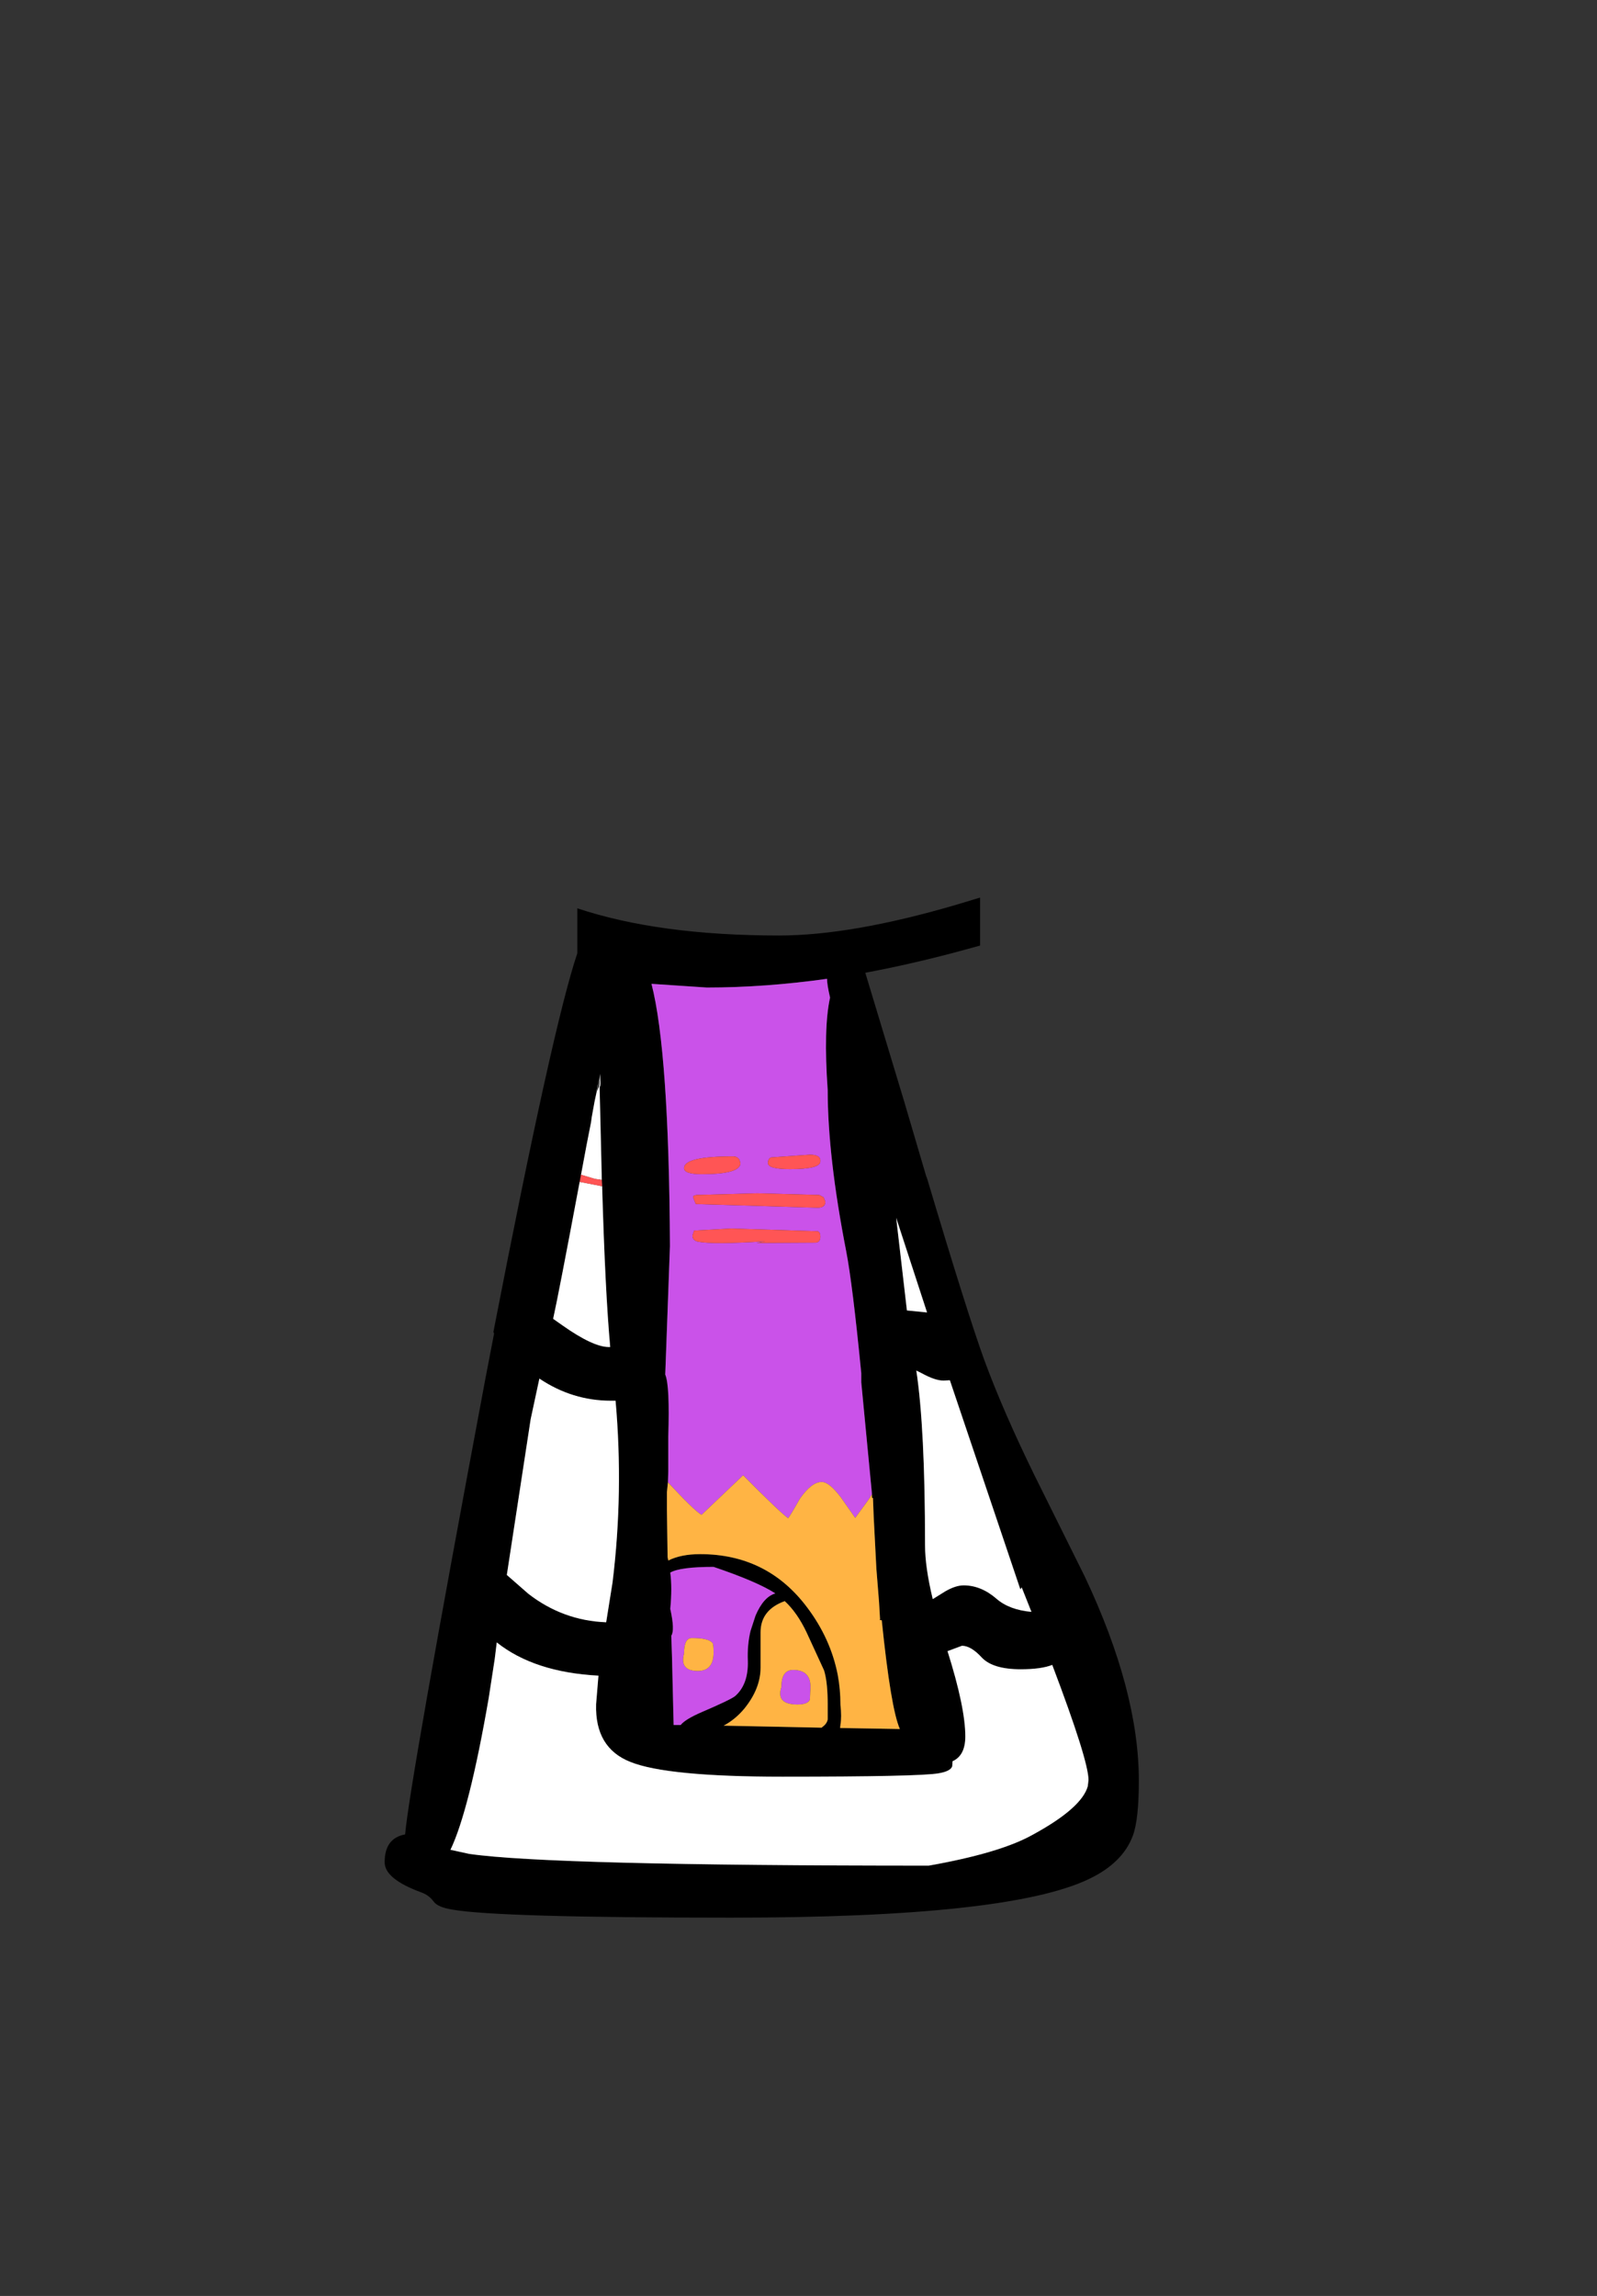 <?xml version="1.0" encoding="UTF-8" standalone="no"?>
<svg xmlns:xlink="http://www.w3.org/1999/xlink" height="342.0px" width="237.9px" xmlns="http://www.w3.org/2000/svg">
  <rect width="100%" height="100%" fill="#333333" stroke="none"/>
  <g transform="matrix(1, 0, 0, 1, 118.05, 273.9)">
    <use height="151.95" transform="matrix(1.0, 0.0, 0.0, 1.0, -60.75, -140.2)" width="112.35" xlink:href="#shape0"/>
  </g>
  <defs>
    <g id="shape0" transform="matrix(1, 0, 0, 1, 60.75, 140.2)">
      <path d="M11.85 -51.3 L10.25 -68.0 10.25 -69.35 Q8.95 -82.65 8.0 -87.55 5.25 -101.65 5.25 -111.5 4.6 -120.75 5.6 -125.3 5.15 -127.25 5.15 -128.1 -4.1 -126.8 -12.75 -126.8 L-21.0 -127.35 Q-18.4 -117.25 -18.25 -88.3 L-18.95 -69.15 Q-18.25 -67.5 -18.5 -59.9 L-18.5 -54.7 -18.55 -53.1 -18.7 -51.65 -18.7 -48.9 -18.6 -41.95 -18.5 -41.45 Q-16.6 -42.4 -13.75 -42.4 -3.75 -42.4 2.2 -34.45 5.7 -29.8 6.75 -24.4 7.15 -22.25 7.15 -19.95 7.35 -18.15 7.15 -17.0 L7.1 -16.5 16.0 -16.35 Q14.65 -19.4 13.3 -32.55 12.8 -32.6 13.05 -32.65 L12.9 -35.25 12.5 -40.25 12.1 -48.0 12.0 -50.6 12.0 -50.75 11.85 -50.8 11.85 -51.3 M27.95 -140.2 L27.95 -133.05 23.9 -131.95 Q17.25 -130.2 10.85 -129.0 L16.65 -109.8 19.95 -98.6 20.0 -98.55 Q26.05 -78.25 28.6 -71.25 31.4 -63.65 36.05 -54.15 L43.55 -39.05 Q51.6 -22.0 51.6 -8.65 51.6 -2.85 50.7 -0.45 49.2 3.6 44.15 6.0 32.15 11.75 -9.15 11.75 -43.85 11.75 -50.65 10.55 -52.85 10.2 -53.45 9.35 -54.15 8.4 -55.25 8.0 -60.75 6.0 -60.75 3.5 -60.75 -0.1 -57.7 -0.65 -57.05 -8.2 -45.75 -68.5 L-44.45 -75.25 -44.55 -75.5 Q-35.7 -121.1 -32.05 -131.9 L-32.05 -138.6 Q-19.9 -134.55 -2.0 -134.55 8.75 -134.55 24.3 -139.1 L27.95 -140.2 M20.05 -78.4 L15.45 -92.5 17.05 -78.7 20.05 -78.4 M18.45 -69.75 Q19.75 -61.15 19.75 -43.75 19.75 -40.45 20.9 -35.7 L22.75 -36.85 Q24.3 -37.75 25.5 -37.75 28.1 -37.75 30.4 -35.75 32.3 -34.1 35.6 -33.8 L34.15 -37.45 33.95 -37.15 23.45 -68.3 22.5 -68.25 Q21.25 -68.25 19.25 -69.35 L18.45 -69.75 M25.25 -28.75 L23.1 -27.95 Q25.75 -19.55 25.75 -15.25 25.75 -12.4 23.85 -11.55 L23.8 -10.8 Q23.55 -10.05 21.75 -9.75 18.85 -9.25 -1.5 -9.25 -18.7 -9.25 -24.15 -11.45 -29.45 -13.55 -29.25 -20.05 L-28.9 -24.3 Q-38.45 -24.8 -44.05 -29.25 L-44.35 -26.8 -45.25 -20.95 Q-48.15 -4.2 -50.95 1.65 L-50.9 1.65 -48.15 2.25 Q-36.05 4.0 20.3 4.0 30.75 2.15 35.6 -0.5 43.1 -4.55 44.0 -7.85 L44.0 -7.9 44.1 -8.75 Q44.1 -11.65 38.7 -25.9 37.05 -25.25 34.0 -25.25 29.85 -25.25 28.2 -27.0 26.6 -28.75 25.25 -28.75 M2.1 -30.75 Q0.7 -33.7 -1.15 -35.4 -4.75 -34.1 -4.75 -30.75 L-4.75 -25.5 Q-4.75 -22.35 -7.2 -19.35 -8.55 -17.75 -10.25 -16.85 L4.35 -16.55 4.45 -16.65 Q5.15 -17.15 5.25 -17.8 L5.25 -20.0 Q5.25 -23.05 4.8 -24.75 L4.7 -25.1 2.1 -30.75 M-28.4 -98.15 L-28.75 -112.9 -28.65 -112.05 -28.6 -112.1 -28.65 -113.95 -28.75 -112.9 -28.85 -112.0 -29.1 -111.35 -28.75 -113.75 -29.15 -111.35 -29.45 -109.95 -29.5 -109.7 -29.9 -107.5 -30.0 -106.75 -30.65 -103.45 -31.5 -98.9 -31.7 -97.85 Q-34.8 -81.3 -35.65 -77.45 L-34.3 -76.5 Q-29.7 -73.25 -27.35 -73.25 L-27.15 -73.25 Q-27.9 -81.5 -28.35 -97.2 L-28.4 -98.15 M-37.7 -68.55 L-39.0 -62.5 -42.55 -39.3 -39.35 -36.5 Q-34.2 -32.5 -27.75 -32.25 L-26.8 -38.2 Q-25.15 -51.65 -26.35 -65.25 L-27.0 -65.25 Q-32.8 -65.25 -37.7 -68.55 M-18.2 -39.65 Q-17.9 -37.4 -18.2 -34.25 -17.5 -31.05 -18.05 -30.25 L-17.95 -27.2 -17.75 -18.9 -17.7 -16.95 -16.65 -16.95 Q-16.0 -17.8 -13.45 -18.9 -9.25 -20.7 -8.55 -21.25 -6.55 -23.0 -6.65 -26.5 -6.75 -28.85 -6.25 -30.95 L-5.5 -33.25 Q-4.3 -36.05 -2.55 -36.55 -5.25 -38.3 -11.75 -40.5 -16.75 -40.5 -18.2 -39.65" fill="#000000" fill-rule="evenodd" stroke="none"/>
      <path d="M25.25 -28.75 Q26.6 -28.75 28.2 -27.0 29.85 -25.25 34.0 -25.25 37.05 -25.25 38.7 -25.9 44.1 -11.65 44.1 -8.75 L44.0 -7.9 44.0 -7.85 Q43.1 -4.55 35.6 -0.5 30.75 2.15 20.3 4.0 -36.05 4.0 -48.15 2.25 L-50.9 1.65 -50.95 1.65 Q-48.15 -4.2 -45.25 -20.95 L-44.35 -26.8 -44.05 -29.25 Q-38.45 -24.8 -28.9 -24.3 L-29.25 -20.05 Q-29.45 -13.55 -24.15 -11.45 -18.7 -9.25 -1.5 -9.25 18.85 -9.25 21.75 -9.75 23.55 -10.05 23.8 -10.8 L23.85 -11.55 Q25.75 -12.4 25.75 -15.25 25.75 -19.55 23.1 -27.95 L25.25 -28.75 M18.45 -69.75 L19.25 -69.35 Q21.25 -68.25 22.5 -68.25 L23.45 -68.3 33.95 -37.15 34.15 -37.45 35.6 -33.8 Q32.3 -34.1 30.4 -35.75 28.1 -37.75 25.5 -37.75 24.3 -37.75 22.75 -36.85 L20.9 -35.7 Q19.75 -40.45 19.75 -43.75 19.75 -61.15 18.45 -69.75 M20.05 -78.4 L17.05 -78.7 15.45 -92.5 20.05 -78.4 M-31.5 -98.9 L-30.65 -103.45 -30.0 -106.75 -29.9 -107.5 -29.5 -109.7 -29.45 -109.95 -29.15 -111.35 -28.75 -113.75 -29.1 -111.35 -28.85 -112.0 -28.75 -112.9 -28.65 -113.95 -28.6 -112.1 -28.65 -112.05 -28.75 -112.9 -28.4 -98.15 -29.45 -98.3 -31.45 -98.9 -31.5 -98.9 M-28.35 -97.2 Q-27.9 -81.5 -27.15 -73.25 L-27.35 -73.25 Q-29.7 -73.25 -34.3 -76.5 L-35.65 -77.45 Q-34.8 -81.3 -31.7 -97.85 L-28.35 -97.2 M-37.7 -68.55 Q-32.8 -65.25 -27.0 -65.25 L-26.35 -65.25 Q-25.15 -51.65 -26.8 -38.2 L-27.75 -32.25 Q-34.2 -32.5 -39.35 -36.5 L-42.55 -39.3 -39.0 -62.5 -37.7 -68.55" fill="#ffffff" fill-rule="evenodd" stroke="none"/>
      <path d="M4.15 -100.9 Q4.25 -101.9 2.6 -101.9 L-3.15 -101.5 Q-3.65 -101.35 -3.65 -100.65 -3.65 -99.75 -0.35 -99.75 4.15 -99.75 4.15 -100.9 M-18.55 -53.1 L-18.5 -54.7 -18.5 -59.9 Q-18.25 -67.5 -18.95 -69.15 L-18.25 -88.3 Q-18.4 -117.25 -21.0 -127.35 L-12.75 -126.8 Q-4.1 -126.8 5.15 -128.1 5.15 -127.25 5.6 -125.3 4.6 -120.75 5.25 -111.5 5.25 -101.65 8.0 -87.55 8.95 -82.65 10.25 -69.35 L10.25 -68.0 11.85 -51.3 11.25 -50.4 9.35 -47.8 7.25 -50.8 Q5.5 -53.15 4.35 -53.15 2.85 -53.15 1.1 -50.65 -0.4 -48.0 -0.65 -47.75 -2.0 -48.75 -7.35 -54.15 L-13.55 -48.25 Q-14.7 -48.95 -18.55 -53.1 M3.75 -94.0 Q4.9 -94.0 4.9 -94.9 L4.65 -95.55 4.0 -95.9 -5.25 -96.15 -14.3 -95.9 Q-14.85 -95.8 -14.8 -95.6 L-14.65 -95.15 -14.4 -94.55 3.75 -94.0 M3.5 -88.8 Q4.15 -88.9 4.15 -89.65 4.15 -90.5 3.65 -90.5 L-9.1 -90.9 -14.65 -90.6 -14.9 -89.85 Q-14.9 -89.15 -14.1 -88.95 -11.9 -88.5 -4.0 -89.0 L-5.35 -88.75 3.5 -88.8 M0.75 -20.0 Q-2.5 -20.0 -1.65 -22.6 -1.65 -25.15 0.1 -25.15 3.0 -25.15 2.65 -21.95 L2.6 -20.75 Q2.3 -20.0 0.75 -20.0 M-8.85 -101.65 Q-16.15 -101.65 -16.15 -99.9 -16.15 -99.0 -13.5 -99.0 -7.75 -99.0 -7.75 -100.65 L-7.9 -101.15 Q-8.2 -101.65 -8.85 -101.65 M-18.2 -39.65 Q-16.75 -40.5 -11.75 -40.5 -5.25 -38.3 -2.55 -36.55 -4.3 -36.05 -5.5 -33.25 L-6.25 -30.95 Q-6.75 -28.85 -6.65 -26.5 -6.55 -23.0 -8.55 -21.25 -9.25 -20.7 -13.45 -18.9 -16.0 -17.8 -16.65 -16.95 L-17.7 -16.95 -17.75 -18.9 -17.95 -27.2 -18.05 -30.25 Q-17.5 -31.05 -18.2 -34.25 -17.9 -37.4 -18.2 -39.65 M-11.9 -29.15 Q-12.45 -29.9 -15.0 -29.9 -16.15 -29.9 -16.15 -27.6 -16.85 -25.0 -14.1 -25.0 -11.75 -25.0 -11.75 -27.75 -11.75 -28.95 -11.9 -29.15" fill="#ca52e9" fill-rule="evenodd" stroke="none"/>
      <path d="M-18.55 -53.1 Q-14.7 -48.95 -13.55 -48.25 L-7.35 -54.15 Q-2.0 -48.75 -0.65 -47.75 -0.4 -48.0 1.1 -50.65 2.85 -53.15 4.35 -53.15 5.5 -53.15 7.25 -50.8 L9.35 -47.8 11.25 -50.4 11.85 -51.3 11.85 -50.8 12.0 -50.75 12.0 -50.6 12.1 -48.0 12.5 -40.25 12.9 -35.25 13.05 -32.65 Q12.8 -32.6 13.3 -32.55 14.65 -19.4 16.0 -16.35 L7.1 -16.5 7.15 -17.0 Q7.35 -18.15 7.15 -19.95 7.15 -22.25 6.75 -24.4 5.7 -29.8 2.2 -34.45 -3.75 -42.4 -13.75 -42.4 -16.6 -42.4 -18.5 -41.45 L-18.6 -41.95 -18.7 -48.9 -18.7 -51.65 -18.55 -53.1 M2.1 -30.75 L4.7 -25.1 4.8 -24.75 Q5.25 -23.05 5.25 -20.0 L5.25 -17.8 Q5.15 -17.15 4.45 -16.65 L4.35 -16.55 -10.25 -16.85 Q-8.55 -17.75 -7.2 -19.35 -4.75 -22.35 -4.75 -25.5 L-4.75 -30.75 Q-4.75 -34.1 -1.15 -35.4 0.7 -33.7 2.1 -30.75 M0.75 -20.0 Q2.3 -20.0 2.6 -20.75 L2.65 -21.95 Q3.0 -25.15 0.1 -25.15 -1.65 -25.15 -1.65 -22.6 -2.5 -20.0 0.75 -20.0 M-11.9 -29.15 Q-11.75 -28.95 -11.75 -27.75 -11.75 -25.0 -14.1 -25.0 -16.85 -25.0 -16.15 -27.6 -16.15 -29.9 -15.0 -29.9 -12.45 -29.9 -11.9 -29.15" fill="#ffb444" fill-rule="evenodd" stroke="none"/>
      <path d="M4.15 -100.9 Q4.15 -99.75 -0.35 -99.75 -3.65 -99.75 -3.65 -100.65 -3.65 -101.35 -3.15 -101.5 L2.6 -101.9 Q4.25 -101.9 4.15 -100.9 M3.5 -88.8 L-5.35 -88.75 -4.0 -89.0 Q-11.9 -88.5 -14.1 -88.95 -14.9 -89.15 -14.9 -89.85 L-14.65 -90.6 -9.1 -90.9 3.65 -90.5 Q4.15 -90.5 4.15 -89.65 4.15 -88.9 3.5 -88.8 M3.75 -94.0 L-14.4 -94.55 -14.65 -95.15 -14.8 -95.6 Q-14.85 -95.8 -14.3 -95.9 L-5.25 -96.15 4.0 -95.9 4.65 -95.55 4.9 -94.9 Q4.9 -94.0 3.75 -94.0 M-28.4 -98.15 L-28.35 -97.2 -31.7 -97.85 -31.5 -98.9 -31.45 -98.9 -29.45 -98.3 -28.4 -98.15 M-8.85 -101.65 Q-8.2 -101.65 -7.9 -101.15 L-7.75 -100.65 Q-7.75 -99.0 -13.5 -99.0 -16.15 -99.0 -16.15 -99.9 -16.15 -101.65 -8.85 -101.65" fill="#ff5555" fill-rule="evenodd" stroke="none"/>
    </g>
  </defs>
</svg>
